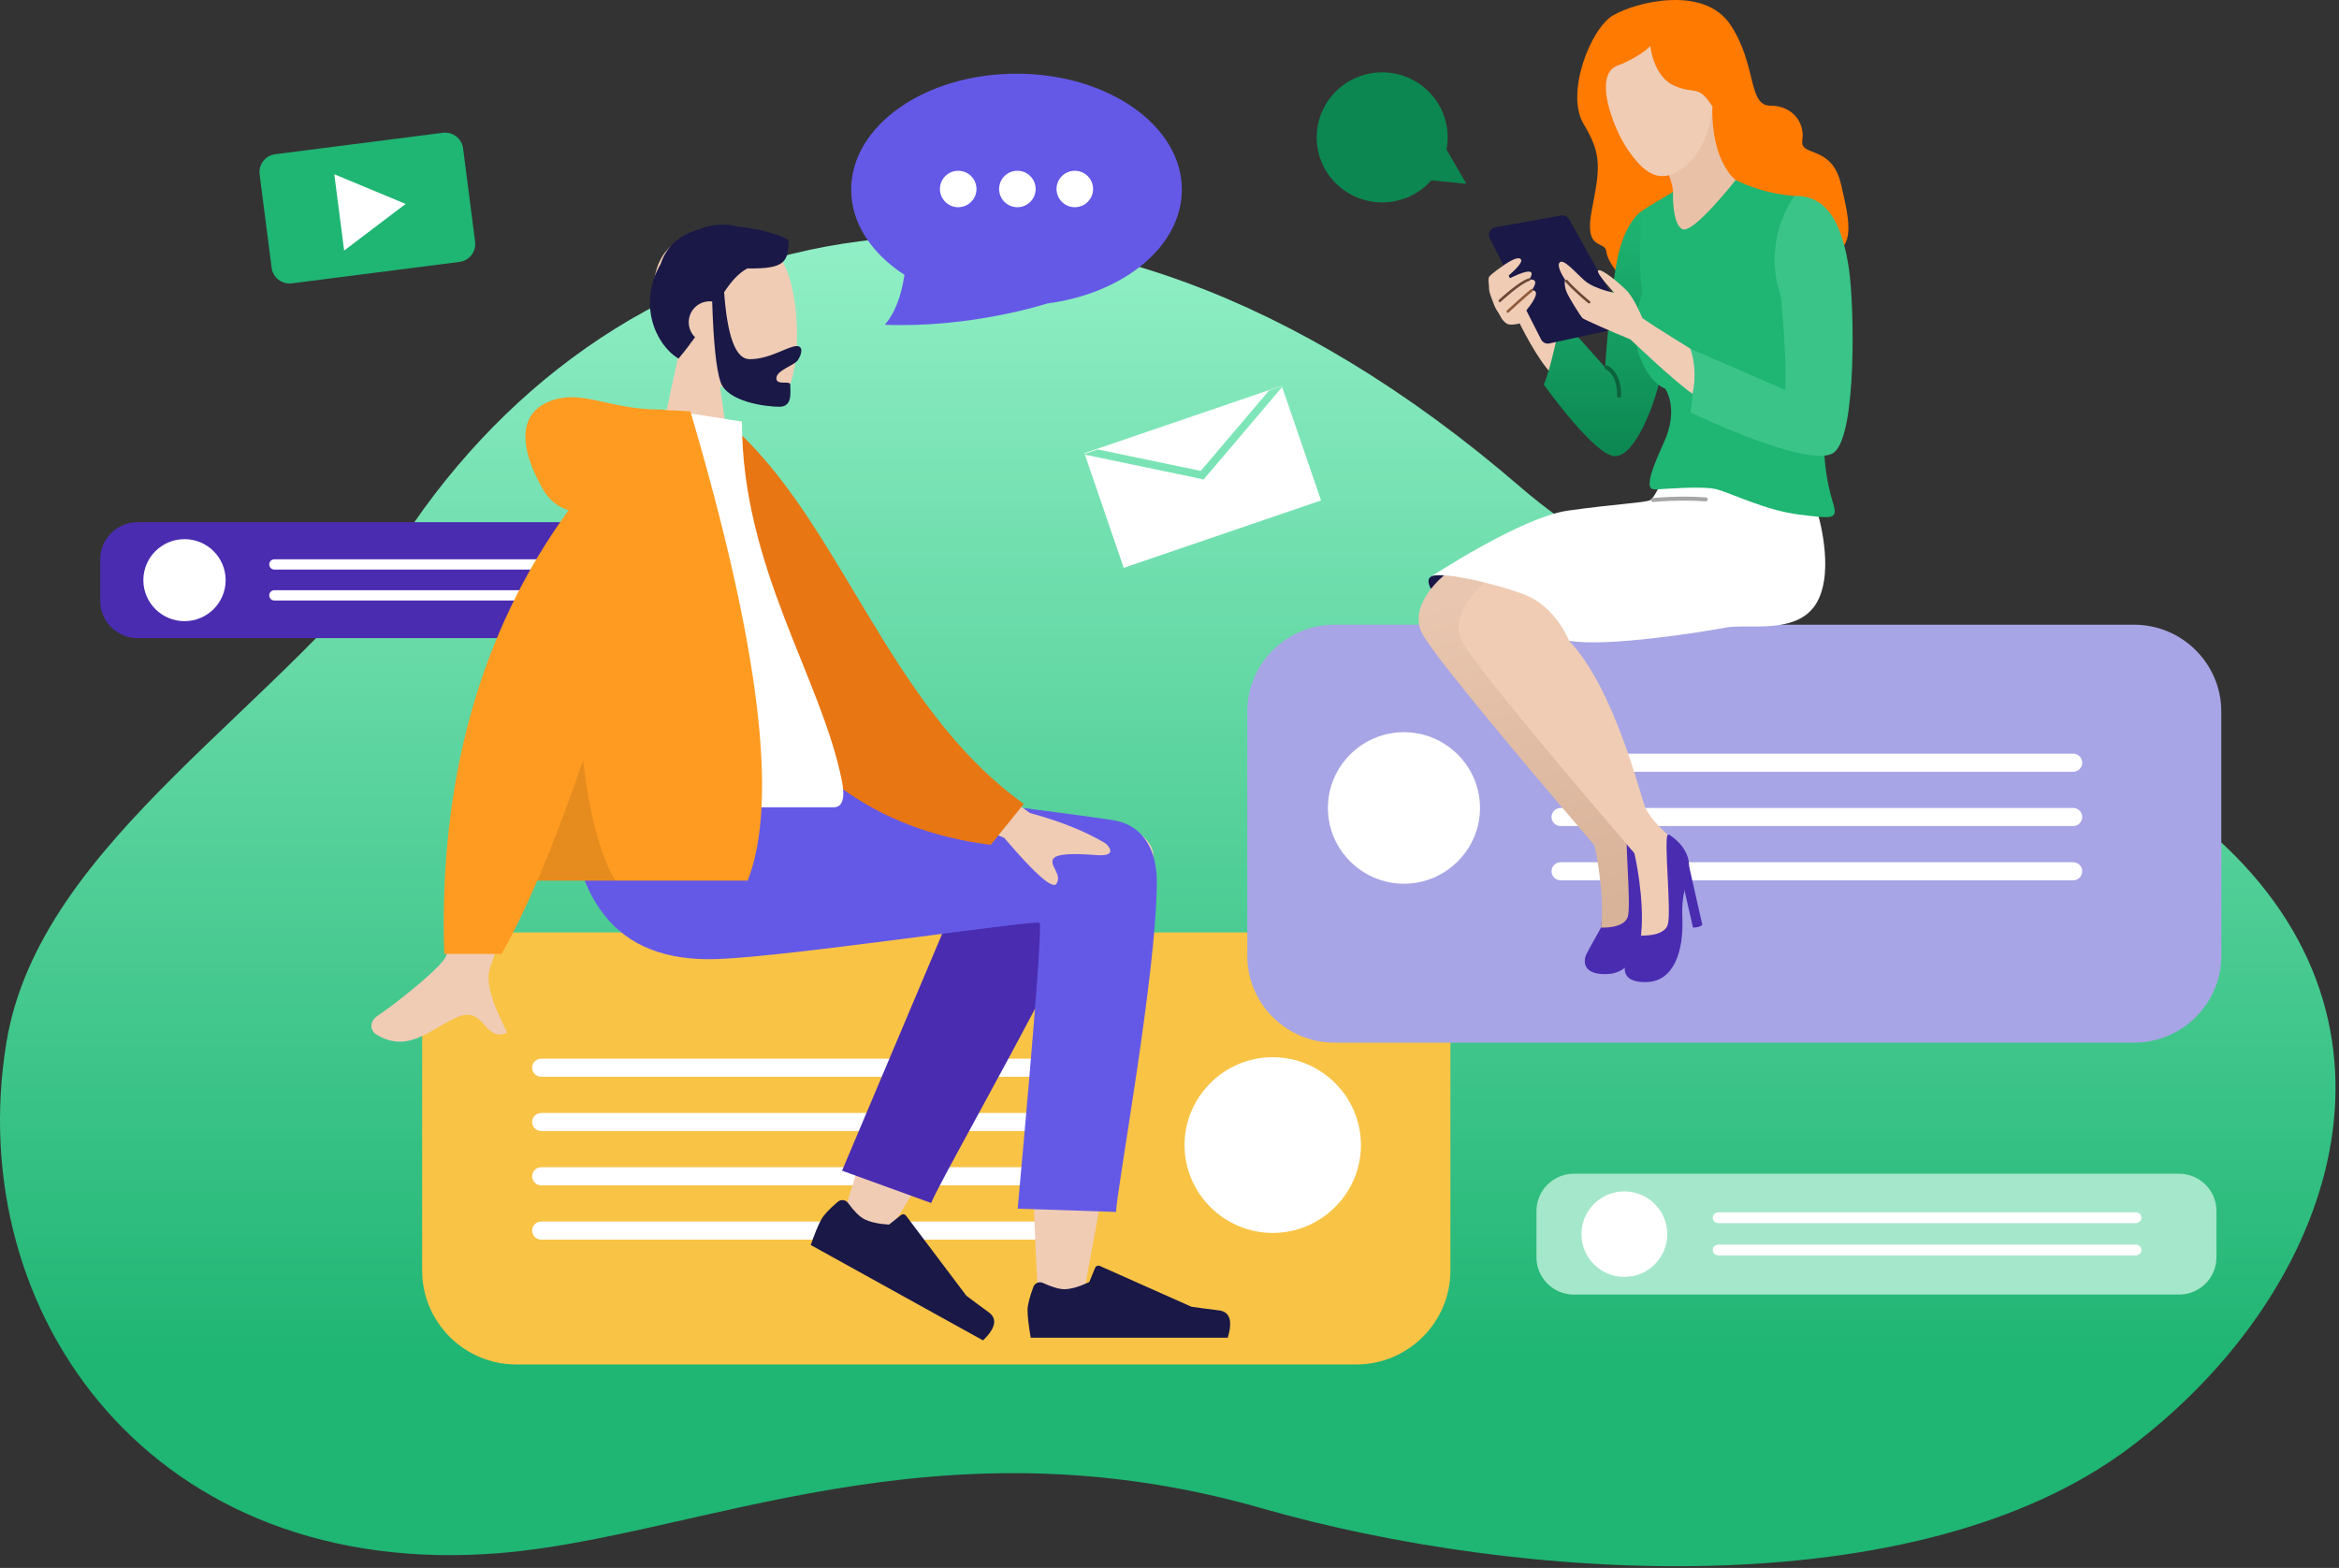 <svg width="270" height="181" viewBox="0 0 270 181" fill="none" xmlns="http://www.w3.org/2000/svg">
<rect x="0" y="0" width="270" height="181" fill="#333333" stroke="none"/>
<path d="M57.847 179.274C17.673 182.635 -4.405 151.731 0.736 120.37C4.596 96.822 33.069 81.61 47.746 60.399C73.057 23.821 123.008 10.938 175.492 56.213C199.154 76.624 234.617 76.438 256.939 97.745C279.932 119.692 268.811 149.818 245.868 167.094C221.228 185.649 175.297 182.607 145.659 174.116C107.846 163.285 80.627 177.367 57.847 179.274Z" fill="url(#paint0_linear)"/>
<path fill-rule="evenodd" clip-rule="evenodd" d="M156.563 157.514H59.596C53.622 157.514 48.733 152.643 48.733 146.691V118.463C48.733 112.511 53.622 107.64 59.596 107.64H156.563C162.537 107.64 167.426 112.511 167.426 118.463V146.691C167.426 152.643 162.537 157.514 156.563 157.514Z" fill="#F9C346"/>
<path fill-rule="evenodd" clip-rule="evenodd" d="M121.614 124.299H62.473C61.897 124.299 61.425 123.829 61.425 123.255C61.425 122.68 61.897 122.21 62.473 122.21H121.614C122.19 122.21 122.662 122.68 122.662 123.255C122.662 123.829 122.19 124.299 121.614 124.299Z" fill="white"/>
<path fill-rule="evenodd" clip-rule="evenodd" d="M121.637 130.566H62.473C61.897 130.566 61.425 130.096 61.425 129.521C61.425 128.947 61.897 128.477 62.473 128.477H121.637C122.214 128.477 122.685 128.947 122.685 129.521C122.685 130.096 122.214 130.566 121.637 130.566Z" fill="white"/>
<path fill-rule="evenodd" clip-rule="evenodd" d="M121.614 136.833H62.473C61.897 136.833 61.425 136.363 61.425 135.788C61.425 135.214 61.897 134.744 62.473 134.744H121.614C122.19 134.744 122.662 135.214 122.662 135.788C122.662 136.363 122.19 136.833 121.614 136.833Z" fill="white"/>
<path fill-rule="evenodd" clip-rule="evenodd" d="M121.614 143.1H62.473C61.897 143.1 61.425 142.629 61.425 142.055C61.425 141.481 61.897 141.011 62.473 141.011H121.614C122.19 141.011 122.662 141.481 122.662 142.055C122.662 142.629 122.19 143.1 121.614 143.1Z" fill="white"/>
<path fill-rule="evenodd" clip-rule="evenodd" d="M146.918 142.33C141.318 142.33 136.736 137.765 136.736 132.185C136.736 126.606 141.318 122.041 146.918 122.041C152.518 122.041 157.1 126.606 157.1 132.185C157.1 137.765 152.518 142.33 146.918 142.33Z" fill="white"/>
<path fill-rule="evenodd" clip-rule="evenodd" d="M251.543 149.446H181.673C179.302 149.446 177.361 147.513 177.361 145.151V139.787C177.361 137.424 179.302 135.491 181.673 135.491H251.543C253.914 135.491 255.854 137.424 255.854 139.787V145.151C255.854 147.513 253.914 149.446 251.543 149.446Z" fill="#A5E7CA"/>
<path fill-rule="evenodd" clip-rule="evenodd" d="M246.568 141.196H198.33C197.987 141.196 197.707 140.917 197.707 140.575C197.707 140.234 197.987 139.955 198.33 139.955H246.568C246.91 139.955 247.191 140.234 247.191 140.575C247.191 140.917 246.91 141.196 246.568 141.196Z" fill="white"/>
<path fill-rule="evenodd" clip-rule="evenodd" d="M246.568 144.919H198.33C197.987 144.919 197.707 144.64 197.707 144.298C197.707 143.957 197.987 143.678 198.33 143.678H246.568C246.91 143.678 247.191 143.957 247.191 144.298C247.191 144.64 246.91 144.919 246.568 144.919Z" fill="white"/>
<path fill-rule="evenodd" clip-rule="evenodd" d="M192.461 142.468C192.461 145.194 190.243 147.404 187.507 147.404C184.772 147.404 182.554 145.194 182.554 142.468C182.554 139.742 184.772 137.533 187.507 137.533C190.243 137.533 192.461 139.742 192.461 142.468Z" fill="white"/>
<path fill-rule="evenodd" clip-rule="evenodd" d="M82.525 73.663H15.88C13.509 73.663 11.568 71.73 11.568 69.368V64.577C11.568 62.214 13.509 60.281 15.88 60.281H82.525C84.896 60.281 86.837 62.214 86.837 64.577V69.368C86.837 71.73 84.896 73.663 82.525 73.663Z" fill="#4A2CB1"/>
<path fill-rule="evenodd" clip-rule="evenodd" d="M77.931 65.752H31.675C31.347 65.752 31.078 65.484 31.078 65.157C31.078 64.83 31.347 64.562 31.675 64.562H77.931C78.26 64.562 78.529 64.83 78.529 65.157C78.529 65.484 78.26 65.752 77.931 65.752Z" fill="white"/>
<path fill-rule="evenodd" clip-rule="evenodd" d="M77.931 69.322H31.675C31.347 69.322 31.078 69.054 31.078 68.727C31.078 68.4 31.347 68.132 31.675 68.132H77.931C78.26 68.132 78.529 68.4 78.529 68.727C78.529 69.054 78.26 69.322 77.931 69.322Z" fill="white"/>
<path fill-rule="evenodd" clip-rule="evenodd" d="M26.048 66.972C26.048 69.586 23.922 71.705 21.298 71.705C18.675 71.705 16.548 69.586 16.548 66.972C16.548 64.358 18.675 62.239 21.298 62.239C23.922 62.239 26.048 64.358 26.048 66.972Z" fill="white"/>
<path fill-rule="evenodd" clip-rule="evenodd" d="M98.254 21.889C98.254 14.498 106.798 8.507 117.339 8.507C127.879 8.507 136.424 14.498 136.424 21.889C136.424 28.438 129.71 33.885 120.846 35.04C120.847 35.041 120.849 35.044 120.849 35.044C120.849 35.044 112.111 37.897 102.127 37.489C102.127 37.489 103.813 35.888 104.402 31.724C100.623 29.279 98.254 25.778 98.254 21.889Z" fill="#6459E7"/>
<path fill-rule="evenodd" clip-rule="evenodd" d="M112.719 21.817C112.719 22.977 111.774 23.919 110.61 23.919C109.444 23.919 108.5 22.977 108.5 21.817C108.5 20.656 109.444 19.715 110.61 19.715C111.774 19.715 112.719 20.656 112.719 21.817Z" fill="white"/>
<path fill-rule="evenodd" clip-rule="evenodd" d="M119.549 21.817C119.549 22.977 118.604 23.919 117.44 23.919C116.274 23.919 115.33 22.977 115.33 21.817C115.33 20.656 116.274 19.715 117.44 19.715C118.604 19.715 119.549 20.656 119.549 21.817Z" fill="white"/>
<path fill-rule="evenodd" clip-rule="evenodd" d="M126.178 21.817C126.178 22.977 125.233 23.919 124.069 23.919C122.903 23.919 121.959 22.977 121.959 21.817C121.959 20.656 122.903 19.715 124.069 19.715C125.233 19.715 126.178 20.656 126.178 21.817Z" fill="white"/>
<path fill-rule="evenodd" clip-rule="evenodd" d="M169.269 21.222L166.977 17.254C167.063 16.802 167.109 16.337 167.109 15.861C167.109 11.715 163.725 8.354 159.551 8.354C155.376 8.354 151.992 11.715 151.992 15.861C151.992 20.006 155.376 23.366 159.551 23.366C161.816 23.366 163.847 22.375 165.232 20.808L169.269 21.222Z" fill="#0C8751"/>
<path fill-rule="evenodd" clip-rule="evenodd" d="M148.002 44.68L152.495 57.77L129.717 65.551L125.232 52.484L138.943 55.343L148.002 44.68ZM146.5 45.07L138.608 54.361L126.7 51.878L146.5 45.07ZM147.952 44.535L147.963 44.566L125.2 52.394L125.174 52.316L147.952 44.535Z" fill="white"/>
<path fill-rule="evenodd" clip-rule="evenodd" d="M53.036 30.236L33.695 32.709C32.55 32.855 31.502 32.049 31.355 30.908L29.967 20.133C29.82 18.992 30.63 17.948 31.775 17.802L51.116 15.329C52.261 15.183 53.309 15.989 53.456 17.13L54.844 27.905C54.99 29.046 54.181 30.09 53.036 30.236Z" fill="#1FB573"/>
<path fill-rule="evenodd" clip-rule="evenodd" d="M46.825 23.541L38.589 20.116L39.725 28.922L46.825 23.541Z" fill="white"/>
<path fill-rule="evenodd" clip-rule="evenodd" d="M246.368 120.36H154.025C148.5 120.36 143.98 115.857 143.98 110.353V82.125C143.98 76.621 148.5 72.118 154.025 72.118H246.368C251.892 72.118 256.412 76.621 256.412 82.125V110.353C256.412 115.857 251.892 120.36 246.368 120.36Z" fill="#A7A5E5"/>
<path fill-rule="evenodd" clip-rule="evenodd" d="M239.311 89.091H180.147C179.57 89.091 179.099 88.621 179.099 88.046C179.099 87.472 179.57 87.002 180.147 87.002H239.311C239.888 87.002 240.359 87.472 240.359 88.046C240.359 88.621 239.888 89.091 239.311 89.091Z" fill="white"/>
<path fill-rule="evenodd" clip-rule="evenodd" d="M239.311 95.358H180.147C179.57 95.358 179.099 94.888 179.099 94.314C179.099 93.739 179.57 93.269 180.147 93.269H239.311C239.888 93.269 240.359 93.739 240.359 94.314C240.359 94.888 239.888 95.358 239.311 95.358Z" fill="white"/>
<path fill-rule="evenodd" clip-rule="evenodd" d="M239.311 101.625H180.147C179.57 101.625 179.099 101.155 179.099 100.58C179.099 100.006 179.57 99.536 180.147 99.536H239.311C239.888 99.536 240.359 100.006 240.359 100.58C240.359 101.155 239.888 101.625 239.311 101.625Z" fill="white"/>
<path fill-rule="evenodd" clip-rule="evenodd" d="M162.064 102.017C157.235 102.017 153.284 98.08 153.284 93.269C153.284 88.458 157.235 84.522 162.064 84.522C166.892 84.522 170.843 88.458 170.843 93.269C170.843 98.08 166.892 102.017 162.064 102.017Z" fill="white"/>
<path fill-rule="evenodd" clip-rule="evenodd" d="M165.185 67.981C165.185 67.981 164.488 66.885 165.268 66.518C166.047 66.152 167.624 66.518 167.624 66.518L165.185 67.981Z" fill="#191847"/>
<path fill-rule="evenodd" clip-rule="evenodd" d="M188.047 95.429C188.047 95.429 190.201 96.655 190.355 98.801C190.508 100.947 189.432 101.407 189.585 105.085C189.739 108.764 188.662 112.289 185.585 112.443C182.509 112.596 182.816 110.757 183.124 110.143C183.432 109.53 184.816 107.078 184.816 107.078C184.816 107.078 185.739 95.735 188.047 95.429Z" fill="#4A2CB1"/>
<path fill-rule="evenodd" clip-rule="evenodd" d="M187.893 95.429C187.893 95.429 185.893 93.743 185.278 92.21C184.663 90.677 181.74 78.568 176.509 73.05C176.509 73.05 177.074 65.894 166.792 66.33C166.792 66.33 162.355 69.831 164.201 73.203C166.048 76.576 181.278 94.356 184.047 97.575C184.047 97.575 185.278 102.786 184.816 107.078C184.816 107.078 187.432 107.231 187.893 105.852C188.355 104.472 187.432 96.042 187.893 95.429Z" fill="url(#paint1_linear)"/>
<path fill-rule="evenodd" clip-rule="evenodd" d="M190.816 106.159L189.836 101.897C189.836 101.897 189.462 99.414 190.37 99.107L191.893 105.852C191.893 105.852 191.586 106.159 190.816 106.159Z" stroke="black"/>
<path fill-rule="evenodd" clip-rule="evenodd" d="M192.662 96.348C192.662 96.348 194.816 97.575 194.97 99.72C195.124 101.866 194.047 102.326 194.201 106.005C194.355 109.684 193.278 113.209 190.201 113.363C187.124 113.516 187.432 111.676 187.739 111.063C188.047 110.45 189.432 107.998 189.432 107.998C189.432 107.998 190.355 96.655 192.662 96.348Z" fill="#4A2CB1"/>
<path fill-rule="evenodd" clip-rule="evenodd" d="M192.509 96.349C192.509 96.349 190.509 94.662 189.893 93.13C189.278 91.597 186.355 79.488 181.124 73.97C181.124 73.97 181.689 66.813 171.407 67.249C171.407 67.249 166.971 70.751 168.817 74.123C170.663 77.495 185.893 95.276 188.663 98.495C188.663 98.495 189.893 103.706 189.432 107.998C189.432 107.998 192.047 108.151 192.509 106.771C192.97 105.392 192.047 96.962 192.509 96.349Z" fill="#F0CCB5"/>
<path fill-rule="evenodd" clip-rule="evenodd" d="M195.432 107.078L194.451 102.816C194.451 102.816 194.078 100.334 194.985 100.027L196.509 106.771C196.509 106.771 196.201 107.078 195.432 107.078Z" fill="#4A2CB1"/>
<path fill-rule="evenodd" clip-rule="evenodd" d="M209.739 58.948C209.739 58.948 211.893 65.693 209.739 69.525C207.586 73.356 201.74 71.977 199.278 72.437C196.817 72.897 185.586 74.736 181.125 73.97C181.125 73.97 179.586 69.984 175.894 68.605C172.202 67.225 165.894 65.846 165.125 66.612C165.125 66.612 175.586 59.715 180.971 58.948C186.355 58.182 190.048 58.029 190.509 57.722C190.97 57.416 191.586 56.036 191.586 56.036C191.586 56.036 196.509 53.124 209.739 58.948Z" fill="white"/>
<path fill-rule="evenodd" clip-rule="evenodd" d="M187.432 32.278C187.432 32.278 185.586 30.438 185.432 29.059C185.278 27.679 182.816 29.059 183.739 24.307C184.663 19.555 184.97 17.869 182.816 14.344C180.663 10.819 183.586 3.308 186.201 1.775C188.816 0.242 196.662 -1.75 199.739 2.848C202.816 7.446 201.739 12.198 204.354 12.198C206.97 12.198 208.354 14.191 208.047 16.183C207.739 18.176 211.431 16.643 212.508 21.242C213.585 25.84 214.354 29.059 210.354 29.672C206.354 30.285 188.355 33.351 187.432 32.278Z" fill="#FF7A00"/>
<path fill-rule="evenodd" clip-rule="evenodd" d="M175.432 37.355C175.432 37.355 177.432 41.475 179.124 43.161C179.124 43.161 179.893 41.015 180.355 39.789C180.816 38.562 176.97 35.65 176.97 35.65L175.432 37.355Z" fill="#F0CCB5"/>
<path fill-rule="evenodd" clip-rule="evenodd" d="M176.739 36.953C176.739 36.953 174.509 37.796 173.893 37.336C173.278 36.877 173.278 36.57 172.97 36.11C172.663 35.65 172.509 35.344 172.355 34.884C172.201 34.424 171.894 33.811 171.894 33.351C171.894 32.891 171.74 32.278 171.894 31.971C172.047 31.665 173.509 30.669 173.509 30.669C173.509 30.669 177.509 35.727 176.739 36.953Z" fill="#F0CCB5"/>
<path fill-rule="evenodd" clip-rule="evenodd" d="M189.586 24.308C189.586 24.308 187.74 25.381 186.816 29.366C185.893 33.351 185.278 42.394 185.278 42.394L180.201 36.723C180.201 36.723 178.97 42.854 178.201 44.387C178.201 44.387 184.201 52.817 186.509 52.663C188.816 52.51 190.97 46.686 191.585 43.927L189.586 24.308Z" fill="url(#paint2_linear)"/>
<path fill-rule="evenodd" clip-rule="evenodd" d="M193.124 22.162C193.124 22.162 190.124 23.924 189.586 24.307C189.586 24.307 188.97 29.979 189.586 33.811C189.586 33.811 188.047 37.949 189.278 41.168C190.509 44.387 192.201 44.847 192.201 44.847C192.201 44.847 193.893 47.146 192.047 51.131C190.201 55.116 190.047 56.496 190.97 56.496C191.893 56.496 196.509 56.036 198.201 56.496C199.893 56.956 203.893 58.948 207.739 59.408C211.585 59.868 212.201 60.021 211.585 58.029C210.97 56.036 210.201 52.664 210.662 46.686C211.124 40.708 207.124 22.621 207.124 22.621C207.124 22.621 203.739 22.468 200.355 20.782C200.355 20.782 197.432 20.629 193.124 22.162Z" fill="#1FB573"/>
<path fill-rule="evenodd" clip-rule="evenodd" d="M200.355 20.782C200.355 20.782 197.509 18.713 197.663 12.275C197.663 12.275 191.817 15.516 192.624 20.142C192.624 20.142 193.124 21.395 193.124 22.161C193.124 22.161 192.971 25.84 194.201 26.453C195.432 27.066 200.355 20.782 200.355 20.782Z" fill="#E9C1A7"/>
<path fill-rule="evenodd" clip-rule="evenodd" d="M181.119 25.306L187.476 36.624C187.76 37.131 187.473 37.768 186.904 37.892L178.858 39.645C178.472 39.73 178.077 39.543 177.898 39.191L171.958 27.489C171.696 26.973 172.007 26.35 172.579 26.247L180.207 24.877C180.572 24.811 180.939 24.983 181.119 25.306Z" fill="#191847"/>
<path fill-rule="evenodd" clip-rule="evenodd" d="M175.278 36.877C175.278 36.877 178.508 33.504 176.816 33.504C176.816 33.504 177.893 32.125 176.509 32.278C176.509 32.278 178.355 29.826 172.816 32.891C172.816 32.891 175.893 30.592 175.586 29.979C175.278 29.366 173.509 30.669 173.509 30.669" fill="#F0CCB5"/>
<path fill-rule="evenodd" clip-rule="evenodd" d="M174.048 36.107C174.084 36.107 174.121 36.094 174.15 36.067C174.17 36.049 176.155 34.224 176.911 33.621C176.976 33.57 176.987 33.475 176.935 33.41C176.883 33.345 176.788 33.334 176.722 33.386C175.958 33.996 174.027 35.77 173.945 35.846C173.884 35.902 173.88 35.998 173.936 36.059C173.966 36.09 174.007 36.107 174.048 36.107Z" fill="#915B3C"/>
<path fill-rule="evenodd" clip-rule="evenodd" d="M173.125 34.881C173.162 34.881 173.199 34.868 173.228 34.84C173.251 34.819 175.521 32.716 176.551 32.423C176.631 32.4 176.677 32.316 176.654 32.237C176.632 32.157 176.548 32.111 176.468 32.133C175.368 32.446 173.117 34.532 173.022 34.62C172.961 34.677 172.957 34.772 173.014 34.833C173.044 34.865 173.084 34.881 173.125 34.881Z" fill="#6A4835"/>
<path fill-rule="evenodd" clip-rule="evenodd" d="M197.663 12.275C197.663 12.275 197.487 16.55 194.816 18.943C191.608 21.817 189.586 19.709 187.893 17.257C186.201 14.804 183.894 8.673 186.663 7.6C189.432 6.528 190.509 5.301 190.509 5.301C190.509 5.301 190.816 8.827 193.278 9.9C195.74 10.973 195.97 9.67 197.663 12.275Z" fill="#F0CCB5"/>
<path fill-rule="evenodd" clip-rule="evenodd" d="M195.124 40.248C195.124 40.248 195.739 44.54 195.124 47.605C195.124 47.605 209.124 54.35 211.739 52.204C214.354 50.058 214.047 35.19 213.431 31.051C212.816 26.913 211.431 22.468 207.124 22.621C207.124 22.621 203.278 27.679 205.585 34.27C205.585 34.27 206.355 42.547 206.047 45L195.124 40.248Z" fill="#3AC487"/>
<path fill-rule="evenodd" clip-rule="evenodd" d="M186.893 45.921C187.015 45.921 187.117 45.826 187.125 45.704C187.132 45.597 187.269 43.091 185.54 42.189C185.426 42.13 185.286 42.173 185.226 42.287C185.166 42.4 185.21 42.54 185.324 42.599C186.789 43.364 186.663 45.652 186.661 45.675C186.653 45.803 186.751 45.913 186.879 45.92C186.884 45.921 186.889 45.921 186.893 45.921Z" fill="#0C623C"/>
<path fill-rule="evenodd" clip-rule="evenodd" d="M195.124 40.248C195.124 40.248 191.124 37.796 189.586 36.723C189.586 36.723 188.047 38.102 188.201 39.175C188.201 39.175 193.311 44.072 195.372 45.456C195.372 45.456 196.047 43.007 195.124 40.248Z" fill="#F0CCB5"/>
<path fill-rule="evenodd" clip-rule="evenodd" d="M189.586 36.723C189.586 36.723 188.663 34.424 187.74 33.504C186.817 32.585 184.97 31.052 184.509 31.205C184.048 31.358 186.355 33.811 186.355 33.811C186.355 33.811 184.048 33.351 182.97 32.431C181.894 31.512 180.509 29.826 180.048 30.285C179.586 30.745 180.663 32.278 180.663 32.278C180.663 32.278 180.509 32.891 180.817 33.657C181.124 34.424 182.509 36.569 182.663 36.723C182.817 36.876 186.663 38.562 188.201 39.175C188.509 38.869 188.201 39.175 188.201 39.175C188.201 39.175 189.586 37.796 189.586 36.723Z" fill="#F0CCB5"/>
<path fill-rule="evenodd" clip-rule="evenodd" d="M183.432 35.034C183.476 35.034 183.52 35.015 183.549 34.979C183.602 34.914 183.593 34.819 183.528 34.767C183.511 34.753 181.835 33.384 180.932 32.334C180.878 32.27 180.783 32.263 180.719 32.317C180.655 32.371 180.648 32.466 180.702 32.529C181.624 33.6 183.267 34.943 183.337 35C183.365 35.023 183.399 35.034 183.432 35.034Z" fill="#6A4835"/>
<path fill-rule="evenodd" clip-rule="evenodd" d="M190.816 57.954C190.825 57.954 190.833 57.954 190.842 57.953C190.87 57.95 193.63 57.651 196.877 57.877C197.007 57.883 197.116 57.789 197.125 57.662C197.134 57.534 197.037 57.423 196.909 57.414C193.619 57.185 190.818 57.489 190.791 57.492C190.663 57.506 190.571 57.62 190.585 57.748C190.599 57.867 190.699 57.954 190.816 57.954Z" fill="#A6A6A6"/>
<path d="M78.398 40.62C76.54 38.441 75.282 35.771 75.493 32.779C76.098 24.158 88.11 26.055 90.447 30.406C92.784 34.757 92.506 45.794 89.486 46.572C88.282 46.882 85.716 46.122 83.105 44.55L84.744 56.134H75.066L78.398 40.62Z" fill="#F0CCB5"/>
<path d="M83.589 33.731C83.959 38.886 84.939 41.464 86.528 41.464C88.913 41.464 90.936 39.952 91.982 39.952C92.744 39.952 92.574 40.905 92.069 41.612C91.651 42.195 89.62 42.757 89.62 43.661C89.62 44.566 91.225 43.866 91.225 44.402C91.225 45.289 91.507 46.957 89.966 46.957C88.407 46.957 83.935 46.389 83.169 44.077C82.674 42.585 82.355 39.492 82.21 34.8C82.115 34.789 82.019 34.783 81.921 34.783C80.585 34.783 79.502 35.865 79.502 37.2C79.502 37.878 79.781 38.49 80.231 38.929C79.671 39.718 79.043 40.543 78.325 41.394C75.624 39.775 73.62 35.036 76.26 30.484C76.99 28.254 78.642 27.063 80.594 26.51C82.174 25.849 83.815 25.775 85.2 26.171C87.916 26.403 90.34 27.23 91.027 27.722C91.027 30.29 90.529 31.052 86.275 30.985C85.229 31.536 84.426 32.486 83.589 33.731Z" fill="#191847"/>
<path d="M123.003 96.859C125.898 92.937 133.135 95.534 133.131 98.781C133.119 107.307 125.331 147.786 124.924 150.341C124.518 152.897 120.162 153.733 119.908 150.54C119.504 145.459 118.754 127.845 119.505 119.651C119.724 117.257 119.955 114.944 120.188 112.776C116.095 120.123 109.87 130.506 101.515 143.927L96.871 141.808C100.518 129.804 103.508 121.33 105.842 116.386C109.838 107.919 113.584 100.669 115.161 98.115C117.244 94.741 120.623 95.189 123.003 96.859Z" fill="#F0CCB5"/>
<path d="M96.714 138.73C95.736 139.563 95.102 140.241 94.812 140.764C94.459 141.399 94.051 142.385 93.586 143.721C94.324 144.13 100.955 147.801 113.478 154.736C114.942 153.315 115.155 152.228 114.117 151.476C113.079 150.723 112.222 150.087 111.546 149.57L104.585 140.333C104.451 140.155 104.198 140.119 104.021 140.253C104.018 140.255 104.015 140.258 104.012 140.26L102.618 141.371C101.321 141.281 100.349 141.057 99.705 140.7C99.181 140.41 98.575 139.798 97.887 138.865C97.623 138.507 97.118 138.43 96.759 138.694C96.744 138.705 96.729 138.717 96.714 138.73Z" fill="#191847"/>
<path d="M97.203 135.142L113.142 97.42C116.96 91.284 127.666 98.669 126.364 102.228C123.407 110.308 108.373 136.467 107.492 138.875L97.203 135.142Z" fill="#4A2CB1"/>
<path d="M133.535 101.726C133.535 112.418 128.843 137.551 128.84 139.906L117.476 139.523C119.463 117.671 120.3 106.672 119.989 106.524C119.29 106.19 91.301 110.394 82.907 110.711C70.802 111.169 65.795 103.75 65.389 89.671H88.836C108.885 92.062 122.062 93.725 128.367 94.66C132.416 95.26 133.535 98.781 133.535 101.726Z" fill="#6459E7"/>
<path d="M119.292 148.548C118.841 149.751 118.615 150.651 118.615 151.248C118.615 151.975 118.736 153.035 118.979 154.428C119.822 154.428 127.403 154.428 141.722 154.428C142.313 152.476 141.971 151.423 140.698 151.267C139.425 151.111 138.367 150.971 137.525 150.845L126.954 146.138C126.751 146.047 126.512 146.138 126.422 146.341C126.42 146.345 126.419 146.348 126.417 146.352L125.738 147.999C124.559 148.548 123.601 148.823 122.864 148.823C122.265 148.823 121.438 148.581 120.383 148.098L120.383 148.098C119.978 147.913 119.5 148.09 119.314 148.495C119.306 148.512 119.299 148.53 119.292 148.548Z" fill="#191847"/>
<path d="M106.026 84.418L118.889 93.855C122.377 94.795 125.292 95.965 127.632 97.365C128.185 97.868 128.853 98.887 126.56 98.711C124.268 98.535 121.848 98.453 121.531 99.234C121.215 100.015 122.603 100.95 121.963 102.004C121.537 102.707 119.522 100.945 115.92 96.717L103.183 91.44L106.026 84.418ZM56.641 84.744L65.068 84.777C59.865 101.557 57.056 110.46 56.641 111.487C55.708 113.797 57.683 117.316 58.527 119.206C55.777 120.436 56.07 115.883 52.601 117.495C49.435 118.967 47.026 121.634 43.367 119.378C42.918 119.101 42.425 118.057 43.616 117.241C46.583 115.209 50.858 111.652 51.436 110.481C52.224 108.885 53.959 100.305 56.641 84.744Z" fill="#F0CCB5"/>
<path d="M80.588 49.419L84.075 48.822C97.012 59.987 102.326 81.436 118.183 92.799L114.367 97.525C86.857 94.122 80.038 67.959 80.588 49.419Z" fill="#E87613"/>
<path d="M65.389 93.195C79.369 93.195 89.653 93.195 96.24 93.195C97.65 93.195 97.385 91.162 97.181 90.135C94.829 78.292 85.647 65.525 85.647 48.665L76.748 47.271C69.388 59.098 66.842 73.659 65.389 93.195Z" fill="white"/>
<path d="M65.636 58.896C64.344 58.525 63.32 57.659 62.566 56.299C59.313 50.436 60.488 47.207 63.964 46.146C67.44 45.085 70.54 47.271 76.078 47.271C76.379 47.271 76.655 47.29 76.906 47.327L79.692 47.486C87.685 74.55 89.889 92.606 86.305 101.655H62.022C60.584 105.007 59.207 107.827 57.892 110.115H51.275C50.653 90 55.44 72.927 65.636 58.896Z" fill="#FF9B21"/>
<path d="M67.309 87.756C68.073 94.14 69.314 98.773 71.033 101.656H62.022C63.7 97.746 65.462 93.113 67.309 87.756Z" fill="black" fill-opacity="0.1"/>
<defs>
<linearGradient id="paint0_linear" x1="134.799" y1="27.282" x2="134.799" y2="157.391" gradientUnits="userSpaceOnUse">
<stop stop-color="#91EFC6"/>
<stop offset="1" stop-color="#1FB573"/>
</linearGradient>
<linearGradient id="paint1_linear" x1="172.343" y1="67.928" x2="181.953" y2="105.534" gradientUnits="userSpaceOnUse">
<stop stop-color="#E9C6AF"/>
<stop offset="1" stop-color="#D8B299"/>
</linearGradient>
<linearGradient id="paint2_linear" x1="184.893" y1="24.308" x2="184.893" y2="52.666" gradientUnits="userSpaceOnUse">
<stop stop-color="#1FB573"/>
<stop offset="1" stop-color="#0C8751"/>
</linearGradient>
</defs>
</svg>

